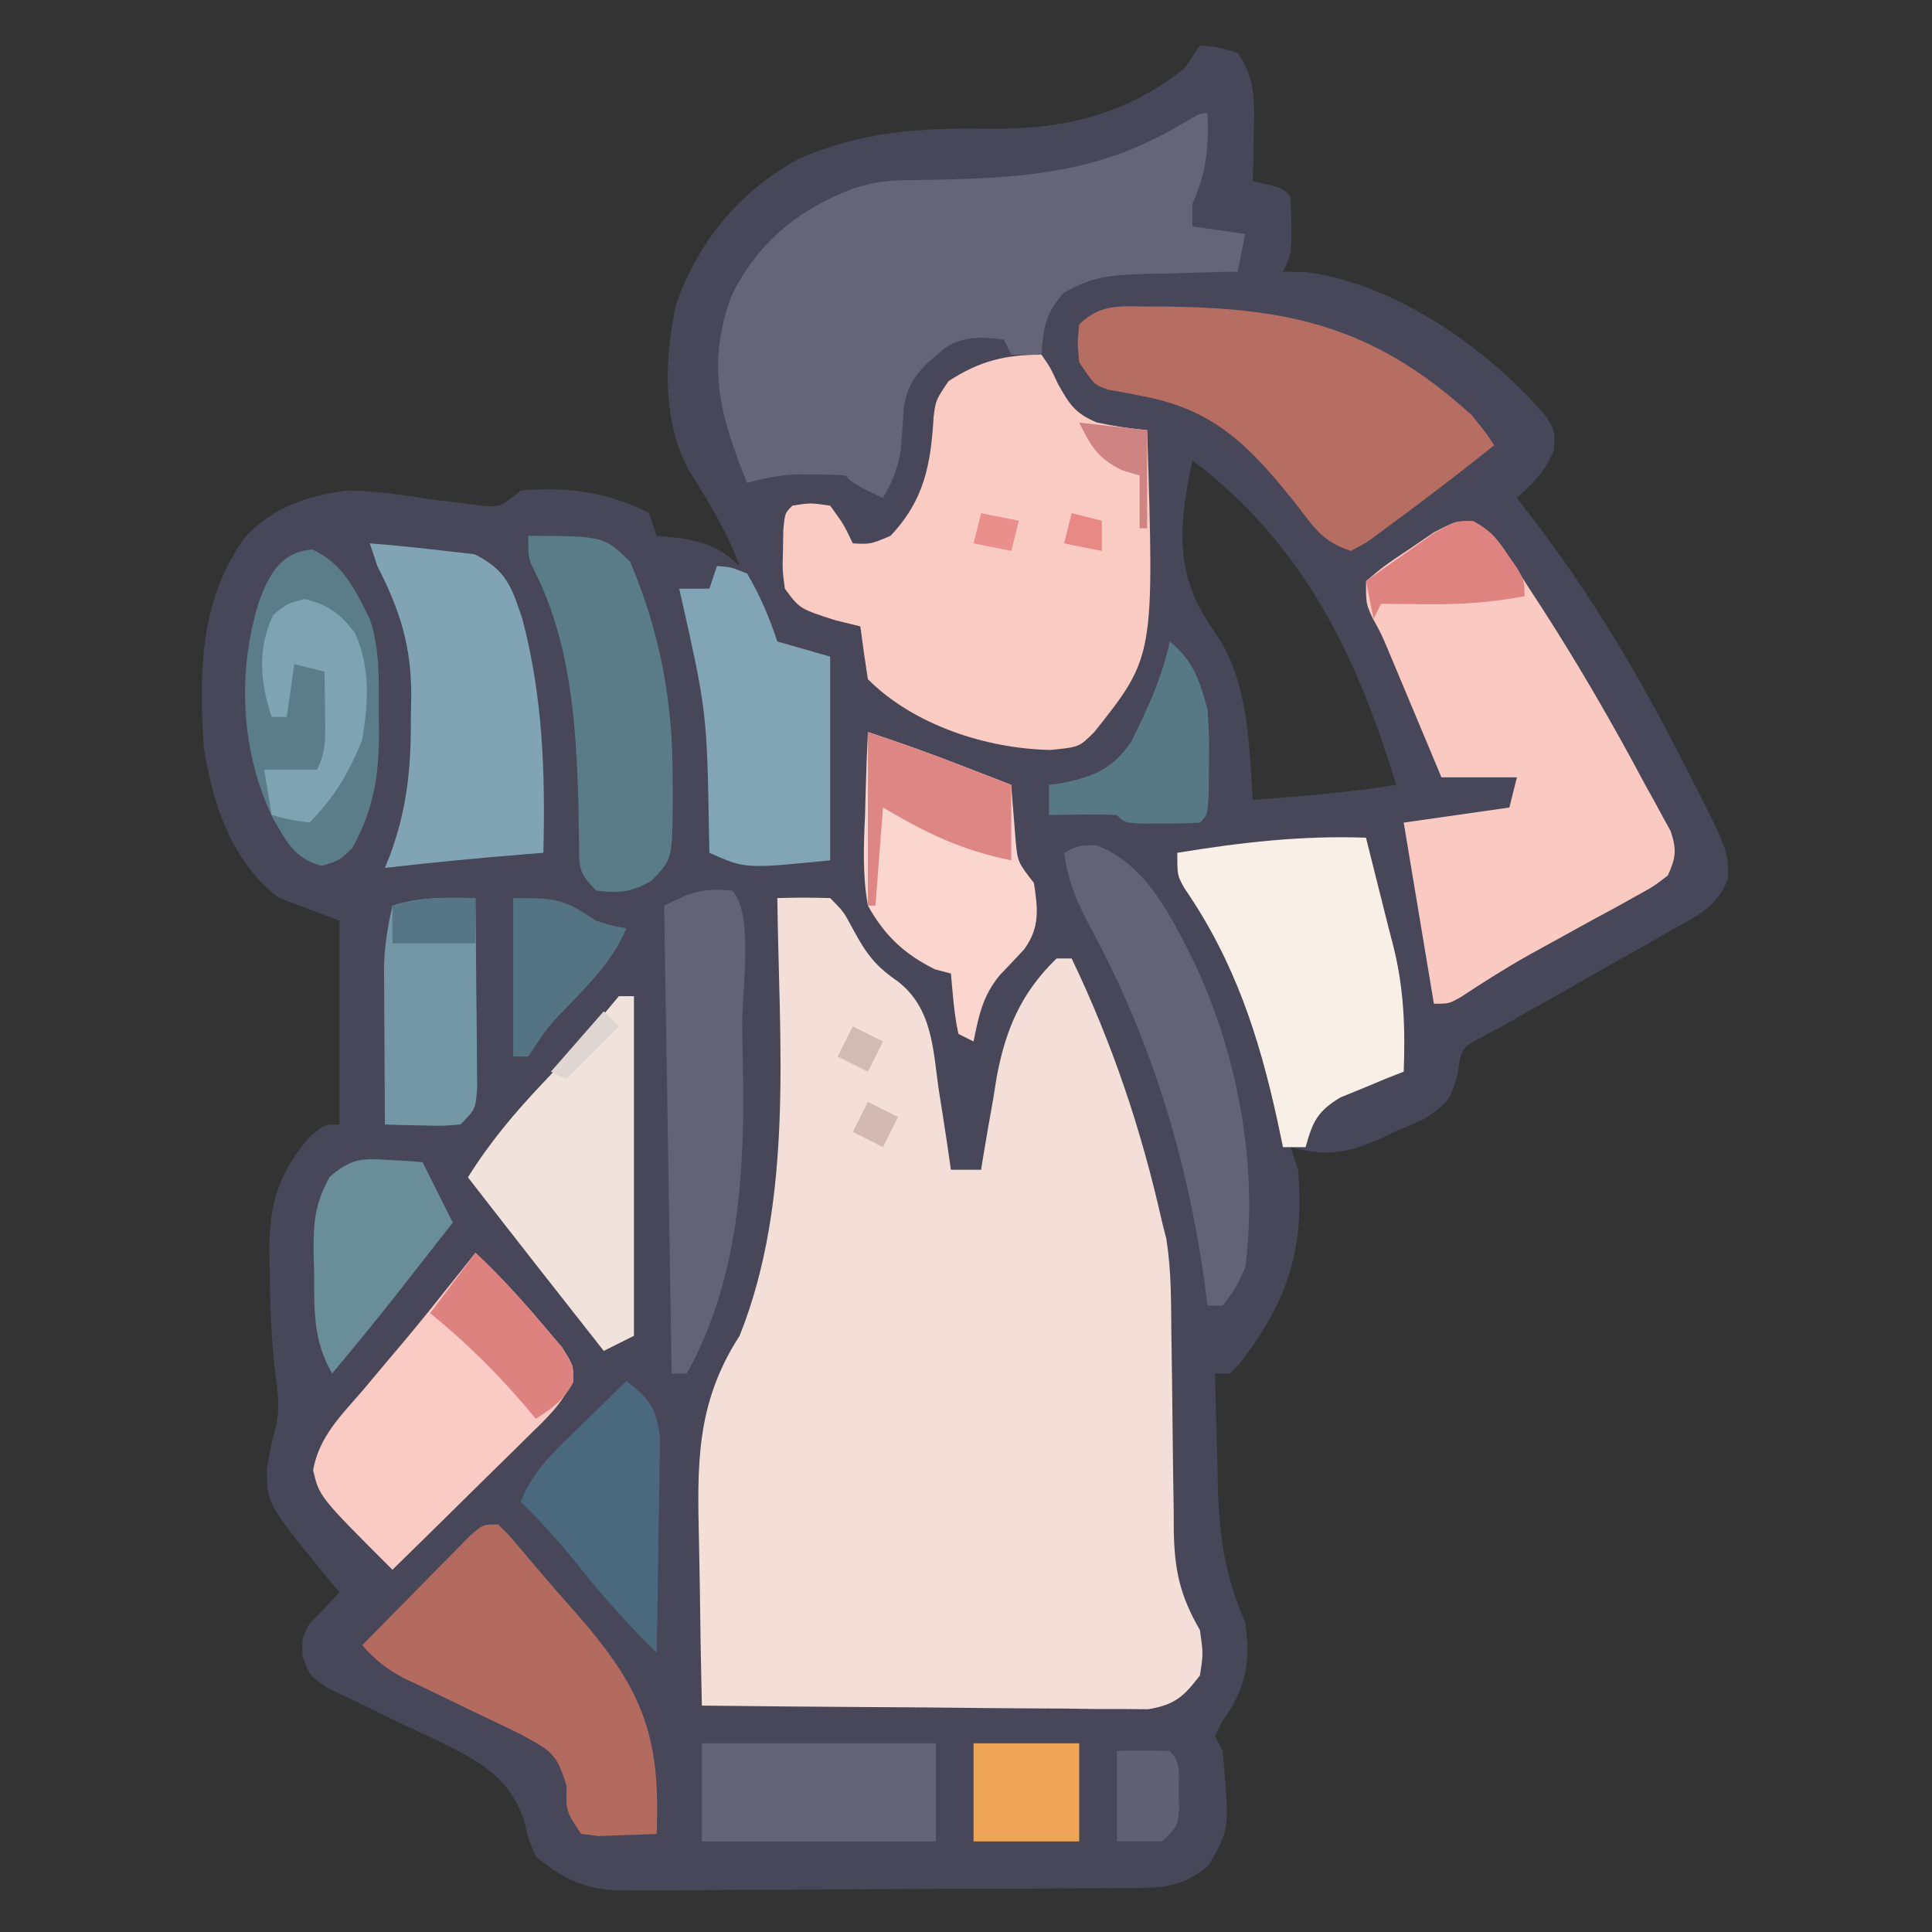<?xml version="1.0" encoding="UTF-8"?>
<svg version="1.1" xmlns="http://www.w3.org/2000/svg" width="256" height="256">
<rect width="100%" height="100%" fill="#333333" stroke="none"/>
<path d="M0 0 C2.375 0.25 2.375 0.25 5 1 C7.433 4.419 7.207 7.664 7.125 11.75 C7.107 12.92 7.089 14.091 7.07 15.297 C7.047 16.189 7.024 17.081 7 18 C7.959 18.217 7.959 18.217 8.938 18.438 C11 19 11 19 12 20 C12.239 27.522 12.239 27.522 11 30 C12.547 30.031 12.547 30.031 14.125 30.062 C25.918 31.586 38.258 40.277 45.805 49.113 C47 51 47 51 46.938 53.5 C45.83 56.453 44.263 57.851 42 60 C42.678 60.874 43.356 61.748 44.055 62.648 C51.388 72.27 57.463 82.252 63 93 C63.372 93.719 63.745 94.438 64.128 95.178 C70.022 106.692 70.022 106.692 69.959 110.44 C68.587 114.103 66.011 115.304 62.734 117.102 C62.104 117.465 61.474 117.828 60.824 118.202 C58.808 119.359 56.78 120.492 54.75 121.625 C53.399 122.394 52.049 123.165 50.699 123.938 C48.209 125.361 45.714 126.774 43.214 128.178 C42.153 128.779 41.093 129.381 40 130 C39.053 130.503 38.105 131.006 37.129 131.525 C34.619 132.918 34.619 132.918 34.141 136.438 C33 140 33 140 29.734 142.25 C28.418 142.859 27.089 143.442 25.75 144 C24.766 144.466 24.766 144.466 23.762 144.941 C19.45 146.853 16.546 147.242 12 146 C12.33 146.99 12.66 147.98 13 149 C13.884 159.52 11.693 166.208 5.402 174.531 C4.94 175.016 4.477 175.501 4 176 C3.34 176 2.68 176 2 176 C2.082 180.001 2.194 184 2.312 188 C2.335 189.125 2.358 190.251 2.381 191.41 C2.593 197.994 3.407 202.959 6 209 C6.749 214.11 6.094 217.793 3 222 C2.67 222.66 2.34 223.32 2 224 C2.33 224.66 2.66 225.32 3 226 C3.938 236.406 3.938 236.406 1.125 241.188 C-2.609 244.372 -5.67 244.159 -10.384 244.177 C-11.145 244.184 -11.906 244.19 -12.69 244.197 C-15.215 244.217 -17.74 244.228 -20.266 244.238 C-21.128 244.242 -21.99 244.246 -22.879 244.251 C-27.444 244.272 -32.009 244.286 -36.574 244.295 C-41.286 244.306 -45.998 244.341 -50.71 244.38 C-54.335 244.407 -57.961 244.415 -61.586 244.418 C-63.323 244.423 -65.06 244.435 -66.796 244.453 C-69.231 244.478 -71.664 244.477 -74.099 244.47 C-75.17 244.489 -75.17 244.489 -76.262 244.509 C-81.279 244.457 -84.149 243.172 -88 240 C-88.997 237.679 -88.997 237.679 -89.551 235.207 C-91.751 229.003 -95.862 227.225 -101.545 224.389 C-102.758 223.819 -103.972 223.252 -105.188 222.688 C-107.589 221.547 -109.973 220.379 -112.355 219.199 C-113.414 218.703 -114.473 218.206 -115.563 217.694 C-118 216 -118 216 -118.915 213.413 C-119 211 -119 211 -118.004 209.199 C-116.669 207.799 -115.335 206.4 -114 205 C-114.65 204.227 -115.299 203.453 -115.969 202.656 C-123.643 193.21 -123.643 193.21 -123.625 188.5 C-123 185 -123 185 -122.435 183.04 C-121.953 180.778 -122.089 179.138 -122.422 176.855 C-123.039 171.995 -123.219 167.209 -123.25 162.312 C-123.271 161.497 -123.291 160.682 -123.312 159.842 C-123.353 153.591 -122.132 149.455 -117.938 144.625 C-116 143 -116 143 -114 143 C-114 134.09 -114 125.18 -114 116 C-116.64 115.01 -119.28 114.02 -122 113 C-128.276 108.293 -130.822 100.558 -132 93 C-132.633 83.027 -132.559 73.386 -126.438 65.062 C-122.669 61.126 -118.32 59.724 -113 59 C-109.602 59.021 -106.351 59.467 -103 60 C-101.19 60.245 -99.377 60.474 -97.562 60.688 C-96.759 60.794 -95.956 60.901 -95.129 61.012 C-92.694 61.194 -92.694 61.194 -90 59 C-84.025 58.485 -78.374 59.143 -73 62 C-72.67 62.99 -72.34 63.98 -72 65 C-70.927 65.103 -69.855 65.206 -68.75 65.312 C-65.142 65.974 -63.636 66.575 -61 69 C-62.699 64.413 -65.061 60.526 -67.66 56.402 C-71.303 49.871 -70.975 41.384 -69.387 34.242 C-66.427 25.924 -60.96 19.289 -53.188 15.062 C-45.023 11.475 -37.227 10.911 -28.438 11.062 C-18.449 11.218 -9.979 9.415 -2 3 C-1.34 2.01 -0.68 1.02 0 0 Z M-1 55 C-2.629 62.737 -3.474 69.248 0.875 76.125 C1.423 76.954 1.971 77.783 2.535 78.637 C6.49 85.017 6.489 92.689 7 100 C13.366 99.509 19.693 99.003 26 98 C20.771 80.775 13.666 66.067 -1 55 Z " fill="#484759" transform="translate(159,6)"/>
<path d="M0 0 C2.332 -0.077 4.668 -0.072 7 0 C8.785 1.793 8.785 1.793 10.062 4.188 C11.833 7.433 12.929 8.951 16.035 11.094 C20.527 14.653 20.626 19.941 21.375 25.312 C21.621 26.853 21.621 26.853 21.871 28.424 C22.27 30.947 22.645 33.471 23 36 C24.32 36 25.64 36 27 36 C27.09 35.436 27.18 34.872 27.272 34.291 C27.7 31.69 28.162 29.095 28.625 26.5 C28.766 25.613 28.906 24.726 29.051 23.812 C30.219 17.46 32.291 12.566 37 8 C37.66 8 38.32 8 39 8 C44.441 19.368 48.242 30.7 51 43 C51.27 44.064 51.27 44.064 51.546 45.15 C52.211 49.324 52.177 53.463 52.211 57.684 C52.239 59.6 52.268 61.516 52.297 63.432 C52.338 66.438 52.375 69.444 52.401 72.45 C52.429 75.362 52.475 78.272 52.523 81.184 C52.527 82.078 52.53 82.971 52.533 83.892 C52.635 89.069 53.347 92.426 56 97 C56.438 100.125 56.438 100.125 56 103 C53.857 105.806 52.685 106.884 49.165 107.481 C48.073 107.472 46.98 107.463 45.854 107.454 C44.614 107.454 43.373 107.453 42.094 107.453 C40.745 107.433 39.396 107.412 38.047 107.391 C36.663 107.383 35.278 107.377 33.894 107.373 C30.257 107.358 26.621 107.319 22.984 107.275 C19.271 107.234 15.557 107.215 11.844 107.195 C4.562 107.152 -2.719 107.084 -10 107 C-10.125 101.629 -10.215 96.259 -10.275 90.887 C-10.3 89.063 -10.334 87.24 -10.377 85.417 C-10.619 75.026 -10.805 66.988 -5 58 C2.235 39.927 0.226 19.076 0 0 Z " fill="#F3DFD7" transform="translate(103,119)"/>
<path d="M0 0 C1.168 1.68 1.168 1.68 2.188 3.875 C3.7 6.567 4.442 7.765 7.32 8.977 C9.553 9.445 11.728 9.802 14 10 C14.954 40.006 14.954 40.006 7 50 C5 52 5 52 1.125 52.375 C-7.331 52.184 -16.908 49.092 -23 43 C-23.368 40.672 -23.702 38.338 -24 36 C-25.093 35.732 -26.186 35.464 -27.312 35.188 C-32.038 33.666 -32.038 33.666 -34 31 C-34.328 28.555 -34.328 28.555 -34.25 25.875 C-34.235 24.986 -34.219 24.096 -34.203 23.18 C-34 21 -34 21 -33 20 C-30.625 19.625 -30.625 19.625 -28 20 C-26.188 22.5 -26.188 22.5 -25 25 C-22.659 25.122 -22.659 25.122 -20 24 C-15.509 19.235 -14.658 14.535 -14.289 8.203 C-14 6 -14 6 -12.312 3.5 C-8.216 0.843 -4.869 0 0 0 Z " fill="#FACBC3" transform="translate(138,47)"/>
<path d="M0 0 C0.181 4.605 -0.134 7.801 -2 12 C-2 12.99 -2 13.98 -2 15 C0.31 15.33 2.62 15.66 5 16 C4.505 18.475 4.505 18.475 4 21 C3.42 21.009 2.841 21.019 2.243 21.028 C-0.401 21.082 -3.044 21.166 -5.688 21.25 C-7.056 21.271 -7.056 21.271 -8.451 21.293 C-12.723 21.448 -15.365 21.621 -19.094 23.844 C-21.461 26.522 -21.76 28.481 -22 32 C-23.32 32 -24.64 32 -26 32 C-26.495 31.01 -26.495 31.01 -27 30 C-29.919 29.652 -32.132 29.467 -34.699 31.043 C-37.727 33.543 -39.81 35.265 -40.246 39.242 C-40.373 40.992 -40.498 42.742 -40.621 44.492 C-41.006 47.041 -41.724 48.779 -43 51 C-46.875 49.125 -46.875 49.125 -48 48 C-49.435 47.901 -50.874 47.87 -52.312 47.875 C-53.092 47.872 -53.872 47.87 -54.676 47.867 C-56.913 47.995 -58.853 48.381 -61 49 C-64.567 40.193 -66.456 33.458 -63.102 24.273 C-59.652 17.155 -54.28 12.801 -47 10 C-43.959 8.986 -41.876 8.876 -38.695 8.859 C-25.453 8.659 -14.814 8.304 -3.234 1.336 C-1 0 -1 0 0 0 Z " fill="#656577" transform="translate(160,15)"/>
<path d="M0 0 C2.477 1.018 3.218 2.058 4.679 4.286 C5.162 5.014 5.645 5.741 6.142 6.49 C6.897 7.671 6.897 7.671 7.668 8.876 C8.193 9.682 8.718 10.487 9.26 11.317 C14.184 18.954 18.721 26.789 22.98 34.814 C23.367 35.506 23.754 36.198 24.152 36.91 C24.529 37.608 24.905 38.306 25.293 39.025 C25.639 39.654 25.986 40.284 26.344 40.932 C27.172 43.38 27.048 44.461 25.98 46.814 C24.066 48.29 24.066 48.29 21.57 49.654 C20.662 50.16 19.754 50.665 18.818 51.187 C17.861 51.703 16.904 52.219 15.918 52.751 C14.051 53.78 12.185 54.81 10.32 55.841 C9.418 56.336 8.515 56.831 7.585 57.341 C4.491 59.09 1.507 60.977 -1.459 62.933 C-3.02 63.814 -3.02 63.814 -5.02 63.814 C-6.353 55.814 -7.686 47.814 -9.02 39.814 C-2.09 38.824 -2.09 38.824 4.98 37.814 C5.31 36.494 5.64 35.174 5.98 33.814 C2.68 33.814 -0.62 33.814 -4.02 33.814 C-4.574 32.489 -5.128 31.163 -5.699 29.798 C-6.431 28.053 -7.163 26.308 -7.895 24.564 C-8.26 23.691 -8.624 22.818 -9 21.919 C-9.355 21.075 -9.709 20.231 -10.074 19.361 C-10.399 18.586 -10.724 17.81 -11.058 17.012 C-11.99 14.803 -11.99 14.803 -13.141 12.717 C-14.02 10.814 -14.02 10.814 -14.02 7.814 C-11.535 5.736 -11.535 5.736 -8.27 3.564 C-7.202 2.837 -6.135 2.11 -5.035 1.361 C-2.02 -0.186 -2.02 -0.186 0 0 Z " fill="#FACAC2" transform="translate(195.02,69.186)"/>
<path d="M0 0 C17.454 0.034 28.843 2.459 41.95 14.381 C43.818 16.694 43.818 16.694 44.95 18.381 C40.226 22.136 35.448 25.82 30.575 29.381 C29.763 29.979 28.951 30.578 28.115 31.194 C27.4 31.586 26.686 31.978 25.95 32.381 C22.119 31.104 21.153 29.371 18.7 26.194 C12.78 18.805 8.173 13.789 -1.354 11.932 C-2.565 11.69 -2.565 11.69 -3.8 11.444 C-4.558 11.311 -5.315 11.178 -6.096 11.042 C-8.05 10.381 -8.05 10.381 -10.05 7.381 C-10.3 4.819 -10.3 4.819 -10.05 2.381 C-7.033 -0.635 -4.128 0.061 0 0 Z " fill="#B76E62" transform="translate(153.05,40.619)"/>
<path d="M0 0 C0.741 2.921 1.476 5.844 2.199 8.77 C2.669 10.666 3.147 12.56 3.645 14.449 C5.035 20.02 5.215 25.272 5 31 C4.229 31.303 3.458 31.606 2.664 31.918 C1.661 32.337 0.658 32.756 -0.375 33.188 C-1.373 33.594 -2.37 34 -3.398 34.418 C-6.465 36.283 -7.052 37.604 -8 41 C-8.99 41 -9.98 41 -11 41 C-11.231 39.9 -11.461 38.801 -11.699 37.668 C-14.173 26.29 -17.41 16.347 -24.082 6.656 C-25 5 -25 5 -25 2 C-16.603 0.627 -8.514 -0.313 0 0 Z " fill="#F8EFE7" transform="translate(181,111)"/>
<path d="M0 0 C1.34 1.293 1.34 1.293 2.938 3.188 C5.198 5.867 7.465 8.531 9.801 11.145 C18.742 21.24 21.614 27.353 21 41 C19.376 41.081 17.75 41.139 16.125 41.188 C15.22 41.222 14.315 41.257 13.383 41.293 C12.203 41.148 12.203 41.148 11 41 C9 38 9 38 9.086 34.703 C7.776 30.236 6.928 29.968 2.977 27.797 C0.872 26.755 -1.246 25.74 -3.375 24.75 C-5.489 23.729 -7.601 22.703 -9.711 21.672 C-10.652 21.229 -11.594 20.787 -12.564 20.331 C-14.829 19.093 -16.31 17.927 -18 16 C-15.383 13.325 -12.755 10.662 -10.125 8 C-9.005 6.855 -9.005 6.855 -7.863 5.688 C-7.148 4.966 -6.432 4.244 -5.695 3.5 C-5.035 2.83 -4.376 2.159 -3.696 1.469 C-2 0 -2 0 0 0 Z " fill="#B26B5E" transform="translate(66,202)"/>
<path d="M0 0 C3.367 3.157 6.402 6.531 9.375 10.062 C10.084 10.899 10.793 11.736 11.523 12.598 C13 15 13 15 12.913 16.811 C11.588 19.987 9.301 22.068 6.871 24.422 C6.362 24.927 5.853 25.432 5.328 25.952 C3.705 27.558 2.072 29.154 0.438 30.75 C-0.667 31.839 -1.77 32.929 -2.873 34.02 C-5.574 36.688 -8.285 39.346 -11 42 C-20.695 32.316 -20.695 32.316 -21.512 28.793 C-20.701 24.37 -17.886 21.656 -15 18.312 C-13.808 16.892 -12.617 15.472 -11.426 14.051 C-10.841 13.362 -10.257 12.673 -9.655 11.963 C-7.449 9.347 -5.316 6.68 -3.188 4 C-2.562 3.216 -1.937 2.433 -1.293 1.625 C-0.866 1.089 -0.44 0.552 0 0 Z " fill="#FACBC4" transform="translate(63,166)"/>
<path d="M0 0 C3.345 0.256 6.669 0.606 10 1 C11.279 1.144 12.557 1.289 13.875 1.438 C18.073 3.536 18.771 5.69 20.223 10.039 C22.936 20.375 23.264 30.392 23 41 C22.238 41.061 21.476 41.121 20.691 41.184 C14.446 41.69 8.223 42.274 2 43 C2.211 42.478 2.423 41.956 2.641 41.418 C4.966 35.183 5.488 29.62 5.438 23 C5.457 22.067 5.477 21.133 5.498 20.172 C5.493 13.526 3.997 8.87 1 3 C0.67 2.01 0.34 1.02 0 0 Z " fill="#80A4B3" transform="translate(49,72)"/>
<path d="M0 0 C0.66 0 1.32 0 2 0 C2 14.85 2 29.7 2 45 C0.68 45.66 -0.64 46.32 -2 47 C-8.019 39.348 -14.036 31.695 -20 24 C-17.075 19.338 -13.789 15.419 -10 11.438 C-8.957 10.334 -7.915 9.228 -6.875 8.121 C-6.383 7.598 -5.89 7.074 -5.383 6.535 C-4.103 5.115 -2.921 3.608 -1.75 2.098 C-1.173 1.405 -0.595 0.713 0 0 Z " fill="#F1E3DC" transform="translate(82,132)"/>
<path d="M0 0 C4.07 1.841 5.656 5.295 7.625 9.188 C9.001 13.314 8.809 17.178 8.812 21.5 C8.825 22.342 8.837 23.185 8.85 24.053 C8.863 29.846 8.16 34.41 5.312 39.562 C3.625 41.188 3.625 41.188 1.25 41.938 C-2.462 40.877 -3.362 38.754 -5.262 35.523 C-9.47 26.694 -9.986 16.308 -7.062 6.938 C-5.716 3.26 -4.146 0.327 0 0 Z " fill="#5A7D89" transform="translate(41.375,72.812)"/>
<path d="M0 0 C4.347 1.414 8.614 2.973 12.875 4.625 C14.604 5.294 14.604 5.294 16.367 5.977 C17.236 6.314 18.105 6.652 19 7 C19.073 8.031 19.073 8.031 19.148 9.082 C19.223 9.983 19.298 10.884 19.375 11.812 C19.445 12.706 19.514 13.599 19.586 14.52 C19.866 17.244 19.866 17.244 22 20 C22.526 23.417 22.818 25.865 20.727 28.766 C19.652 29.929 18.566 31.081 17.469 32.223 C15.208 34.958 14.702 37.559 14 41 C13.34 40.67 12.68 40.34 12 40 C11.406 37.351 11.258 34.708 11 32 C10.299 31.814 9.598 31.629 8.875 31.438 C4.805 29.402 2.231 26.994 0 23 C-0.712 18.988 -0.571 15.121 -0.375 11.062 C-0.348 9.997 -0.321 8.932 -0.293 7.834 C-0.223 5.221 -0.124 2.611 0 0 Z " fill="#FAD6CF" transform="translate(115,97)"/>
<path d="M0 0 C1.812 0.125 1.812 0.125 4 1 C5.731 3.949 6.92 6.76 8 10 C10.31 10.66 12.62 11.32 15 12 C15 20.91 15 29.82 15 39 C3.75 40.125 3.75 40.125 -1 38 C-1.015 37.366 -1.029 36.732 -1.044 36.079 C-1.323 19.29 -1.323 19.29 -5 3 C-3.68 3 -2.36 3 -1 3 C-0.67 2.01 -0.34 1.02 0 0 Z " fill="#81A5B4" transform="translate(95,75)"/>
<path d="M0 0 C10.01 0.035 10.01 0.035 13.5 3.438 C17.468 12.862 19.183 21.98 19.125 32.188 C19.131 33.235 19.131 33.235 19.137 34.303 C19.12 42.88 19.12 42.88 16.25 45.75 C13.573 47.237 12.019 47.397 9 47 C6.557 44.557 6.751 43.905 6.727 40.555 C6.709 39.65 6.691 38.745 6.672 37.812 C6.657 36.843 6.641 35.874 6.625 34.875 C6.324 24.687 5.54 14.03 0.871 4.758 C0 3 0 3 0 0 Z " fill="#597C88" transform="translate(70,71)"/>
<path d="M0 0 C2.906 2.906 1.324 13.497 1.35 17.604 C1.366 19.463 1.393 21.321 1.432 23.18 C1.722 37.166 0.974 51.456 -6 64 C-6.66 64 -7.32 64 -8 64 C-8.33 43.54 -8.66 23.08 -9 2 C-5.252 0.126 -3.964 -0.321 0 0 Z " fill="#636375" transform="translate(97,118)"/>
<path d="M0 0 C6.772 2.463 10.233 9.996 13.269 16.115 C18.865 28.253 21.469 42.699 19.75 56 C18.348 58.949 18.348 58.949 16.75 61 C16.09 61 15.43 61 14.75 61 C14.615 59.944 14.479 58.889 14.34 57.801 C12.026 41.324 7.249 25.729 -0.673 11.06 C-2.478 7.711 -3.748 4.787 -4.25 1 C-2.25 0 -2.25 0 0 0 Z " fill="#636375" transform="translate(145.25,112)"/>
<path d="M0 0 C10.23 0 20.46 0 31 0 C31 4.29 31 8.58 31 13 C20.77 13 10.54 13 0 13 C0 8.71 0 4.42 0 0 Z " fill="#646477" transform="translate(93,231)"/>
<path d="M0 0 C0.049 3.951 0.086 7.902 0.11 11.853 C0.125 13.859 0.15 15.865 0.176 17.871 C0.182 19.128 0.189 20.385 0.195 21.68 C0.206 22.842 0.216 24.005 0.227 25.203 C0 28 0 28 -2 30 C-4.383 30.195 -4.383 30.195 -7.125 30.125 C-8.49 30.098 -8.49 30.098 -9.883 30.07 C-10.581 30.047 -11.28 30.024 -12 30 C-12.029 26.104 -12.047 22.208 -12.062 18.312 C-12.071 17.21 -12.079 16.107 -12.088 14.971 C-12.091 13.904 -12.094 12.837 -12.098 11.738 C-12.103 10.759 -12.108 9.78 -12.114 8.771 C-12.003 6.075 -11.605 3.625 -11 1 C-7.322 -0.177 -3.833 -0.036 0 0 Z " fill="#7397A4" transform="translate(63,119)"/>
<path d="M0 0 C3.04 2.367 3.934 3.507 4.454 7.392 C4.423 9.371 4.423 9.371 4.391 11.391 C4.385 12.095 4.379 12.8 4.373 13.526 C4.351 15.768 4.301 18.008 4.25 20.25 C4.23 21.773 4.212 23.297 4.195 24.82 C4.151 28.547 4.082 32.274 4 36 C0.58 32.62 -2.558 29.194 -5.562 25.438 C-8.231 22.103 -10.923 18.965 -14 16 C-12.341 11.675 -9.129 8.906 -5.875 5.75 C-5.312 5.196 -4.748 4.641 -4.168 4.07 C-2.783 2.709 -1.392 1.354 0 0 Z " fill="#4B697E" transform="translate(83,183)"/>
<path d="M0 0 C0.892 0.045 1.784 0.09 2.703 0.137 C3.379 0.195 4.054 0.253 4.75 0.312 C6.07 2.953 7.39 5.593 8.75 8.312 C7.022 10.522 5.293 12.73 3.562 14.938 C3.08 15.555 2.597 16.172 2.1 16.809 C-0.952 20.7 -4.065 24.528 -7.25 28.312 C-9.785 23.841 -9.617 19.908 -9.625 14.875 C-9.649 14.029 -9.674 13.182 -9.699 12.311 C-9.718 8.249 -9.545 5.849 -7.555 2.234 C-4.777 -0.082 -3.56 -0.234 0 0 Z " fill="#698D99" transform="translate(51.25,153.688)"/>
<path d="M0 0 C3.137 2.567 3.947 5.138 5 9 C5.23 12.613 5.23 12.613 5.188 16.312 C5.181 17.546 5.175 18.78 5.168 20.051 C5 23 5 23 4 24 C2.336 24.098 0.667 24.13 -1 24.125 C-2.361 24.129 -2.361 24.129 -3.75 24.133 C-6 24 -6 24 -7 23 C-8.519 22.928 -10.042 22.916 -11.562 22.938 C-12.802 22.951 -12.802 22.951 -14.066 22.965 C-14.704 22.976 -15.343 22.988 -16 23 C-16 21.68 -16 20.36 -16 19 C-15.42 18.923 -14.84 18.845 -14.242 18.766 C-9.961 17.833 -7.663 16.953 -5.102 13.27 C-2.947 8.955 -1.004 4.735 0 0 Z " fill="#577986" transform="translate(155,85)"/>
<path d="M0 0 C3.106 0.74 4.758 1.963 6.668 4.527 C8.737 9.062 8.416 13.798 7.625 18.625 C5.956 22.878 3.856 26.394 0.625 29.625 C-2 29.25 -2 29.25 -4.375 28.625 C-4.705 26.645 -5.035 24.665 -5.375 22.625 C-3.065 22.625 -0.755 22.625 1.625 22.625 C2.947 19.98 2.722 17.947 2.688 15 C2.674 13.496 2.674 13.496 2.66 11.961 C2.649 11.19 2.637 10.419 2.625 9.625 C1.305 9.295 -0.015 8.965 -1.375 8.625 C-1.705 10.935 -2.035 13.245 -2.375 15.625 C-3.035 15.625 -3.695 15.625 -4.375 15.625 C-5.918 10.997 -6.287 6.546 -4.188 2.125 C-2.375 0.625 -2.375 0.625 0 0 Z " fill="#7EA3B1" transform="translate(40.375,79.375)"/>
<path d="M0 0 C4.352 1.451 8.603 2.969 12.875 4.625 C14.604 5.294 14.604 5.294 16.367 5.977 C17.236 6.314 18.105 6.652 19 7 C19 10.3 19 13.6 19 17 C12.496 15.699 7.707 13.389 2 10 C1.67 14.29 1.34 18.58 1 23 C0.67 23 0.34 23 0 23 C0 15.41 0 7.82 0 0 Z " fill="#DE8684" transform="translate(115,97)"/>
<path d="M0 0 C4.62 0 9.24 0 14 0 C14 4.29 14 8.58 14 13 C9.38 13 4.76 13 0 13 C0 8.71 0 4.42 0 0 Z " fill="#EDA555" transform="translate(129,231)"/>
<path d="M0 0 C5.879 0 6.571 0.086 11 3 C13.191 3.696 13.191 3.696 15 4 C13.381 7.905 10.807 10.562 7.938 13.625 C4.585 17.042 4.585 17.042 2 21 C1.34 21 0.68 21 0 21 C0 14.07 0 7.14 0 0 Z " fill="#547383" transform="translate(68,119)"/>
<path d="M0 0 C3.367 3.157 6.402 6.531 9.375 10.062 C10.084 10.899 10.793 11.736 11.523 12.598 C13 15 13 15 12.977 17.121 C11.741 19.498 10.229 20.562 8 22 C7.576 21.492 7.152 20.984 6.715 20.461 C2.772 15.834 -1.291 11.844 -6 8 C-4.02 5.36 -2.04 2.72 0 0 Z " fill="#DE8280" transform="translate(63,166)"/>
<path d="M0 0 C2.175 1.173 3.154 2.354 4.531 4.398 C4.959 5.016 5.387 5.633 5.828 6.27 C6.781 7.961 6.781 7.961 6.781 9.961 C2.428 10.801 -1.663 11.069 -6.094 11.023 C-7.246 11.014 -8.399 11.005 -9.586 10.996 C-10.455 10.984 -11.324 10.973 -12.219 10.961 C-12.549 11.621 -12.879 12.281 -13.219 12.961 C-13.549 11.311 -13.879 9.661 -14.219 7.961 C-12.313 6.592 -10.394 5.241 -8.469 3.898 C-7.401 3.144 -6.334 2.39 -5.234 1.613 C-2.219 -0.039 -2.219 -0.039 0 0 Z " fill="#DF8381" transform="translate(195.219,69.039)"/>
<path d="M0 0 C2.333 -0.042 4.667 -0.041 7 0 C8.589 1.589 8.17 3.248 8.188 5.438 C8.202 6.241 8.216 7.044 8.23 7.871 C8 10 8 10 6 12 C4.02 12 2.04 12 0 12 C0 8.04 0 4.08 0 0 Z " fill="#606072" transform="translate(148,232)"/>
<path d="M0 0 C0 1.98 0 3.96 0 6 C-3.63 6 -7.26 6 -11 6 C-11 4.35 -11 2.7 -11 1 C-7.326 -0.176 -3.831 -0.074 0 0 Z " fill="#567685" transform="translate(63,119)"/>
<path d="M0 0 C2.97 0.33 5.94 0.66 9 1 C9 5.29 9 9.58 9 14 C8.67 14 8.34 14 8 14 C8 11.69 8 9.38 8 7 C7.237 6.773 6.474 6.546 5.688 6.312 C2.453 4.733 1.584 3.167 0 0 Z " fill="#CF8383" transform="translate(143,56)"/>
<path d="M0 0 C1.65 0.33 3.3 0.66 5 1 C4.67 2.32 4.34 3.64 4 5 C2.35 4.67 0.7 4.34 -1 4 C-0.67 2.68 -0.34 1.36 0 0 Z " fill="#EA8F8B" transform="translate(130,68)"/>
<path d="M0 0 C1.32 0.66 2.64 1.32 4 2 C3.34 3.32 2.68 4.64 2 6 C0.68 5.34 -0.64 4.68 -2 4 C-1.34 2.68 -0.68 1.36 0 0 Z " fill="#D2BAB3" transform="translate(115,146)"/>
<path d="M0 0 C1.32 0.66 2.64 1.32 4 2 C3.34 3.32 2.68 4.64 2 6 C0.68 5.34 -0.64 4.68 -2 4 C-1.34 2.68 -0.68 1.36 0 0 Z " fill="#D2BBB4" transform="translate(113,136)"/>
<path d="M0 0 C1.98 0.495 1.98 0.495 4 1 C4 2.32 4 3.64 4 5 C2.35 4.67 0.7 4.34 -1 4 C-0.67 2.68 -0.34 1.36 0 0 Z " fill="#E88986" transform="translate(142,68)"/>
<path d="M0 0 C0.66 0.66 1.32 1.32 2 2 C-0.31 4.31 -2.62 6.62 -5 9 C-5.66 8.67 -6.32 8.34 -7 8 C-4.69 5.36 -2.38 2.72 0 0 Z " fill="#DFD6D1" transform="translate(80,134)"/>
</svg>
